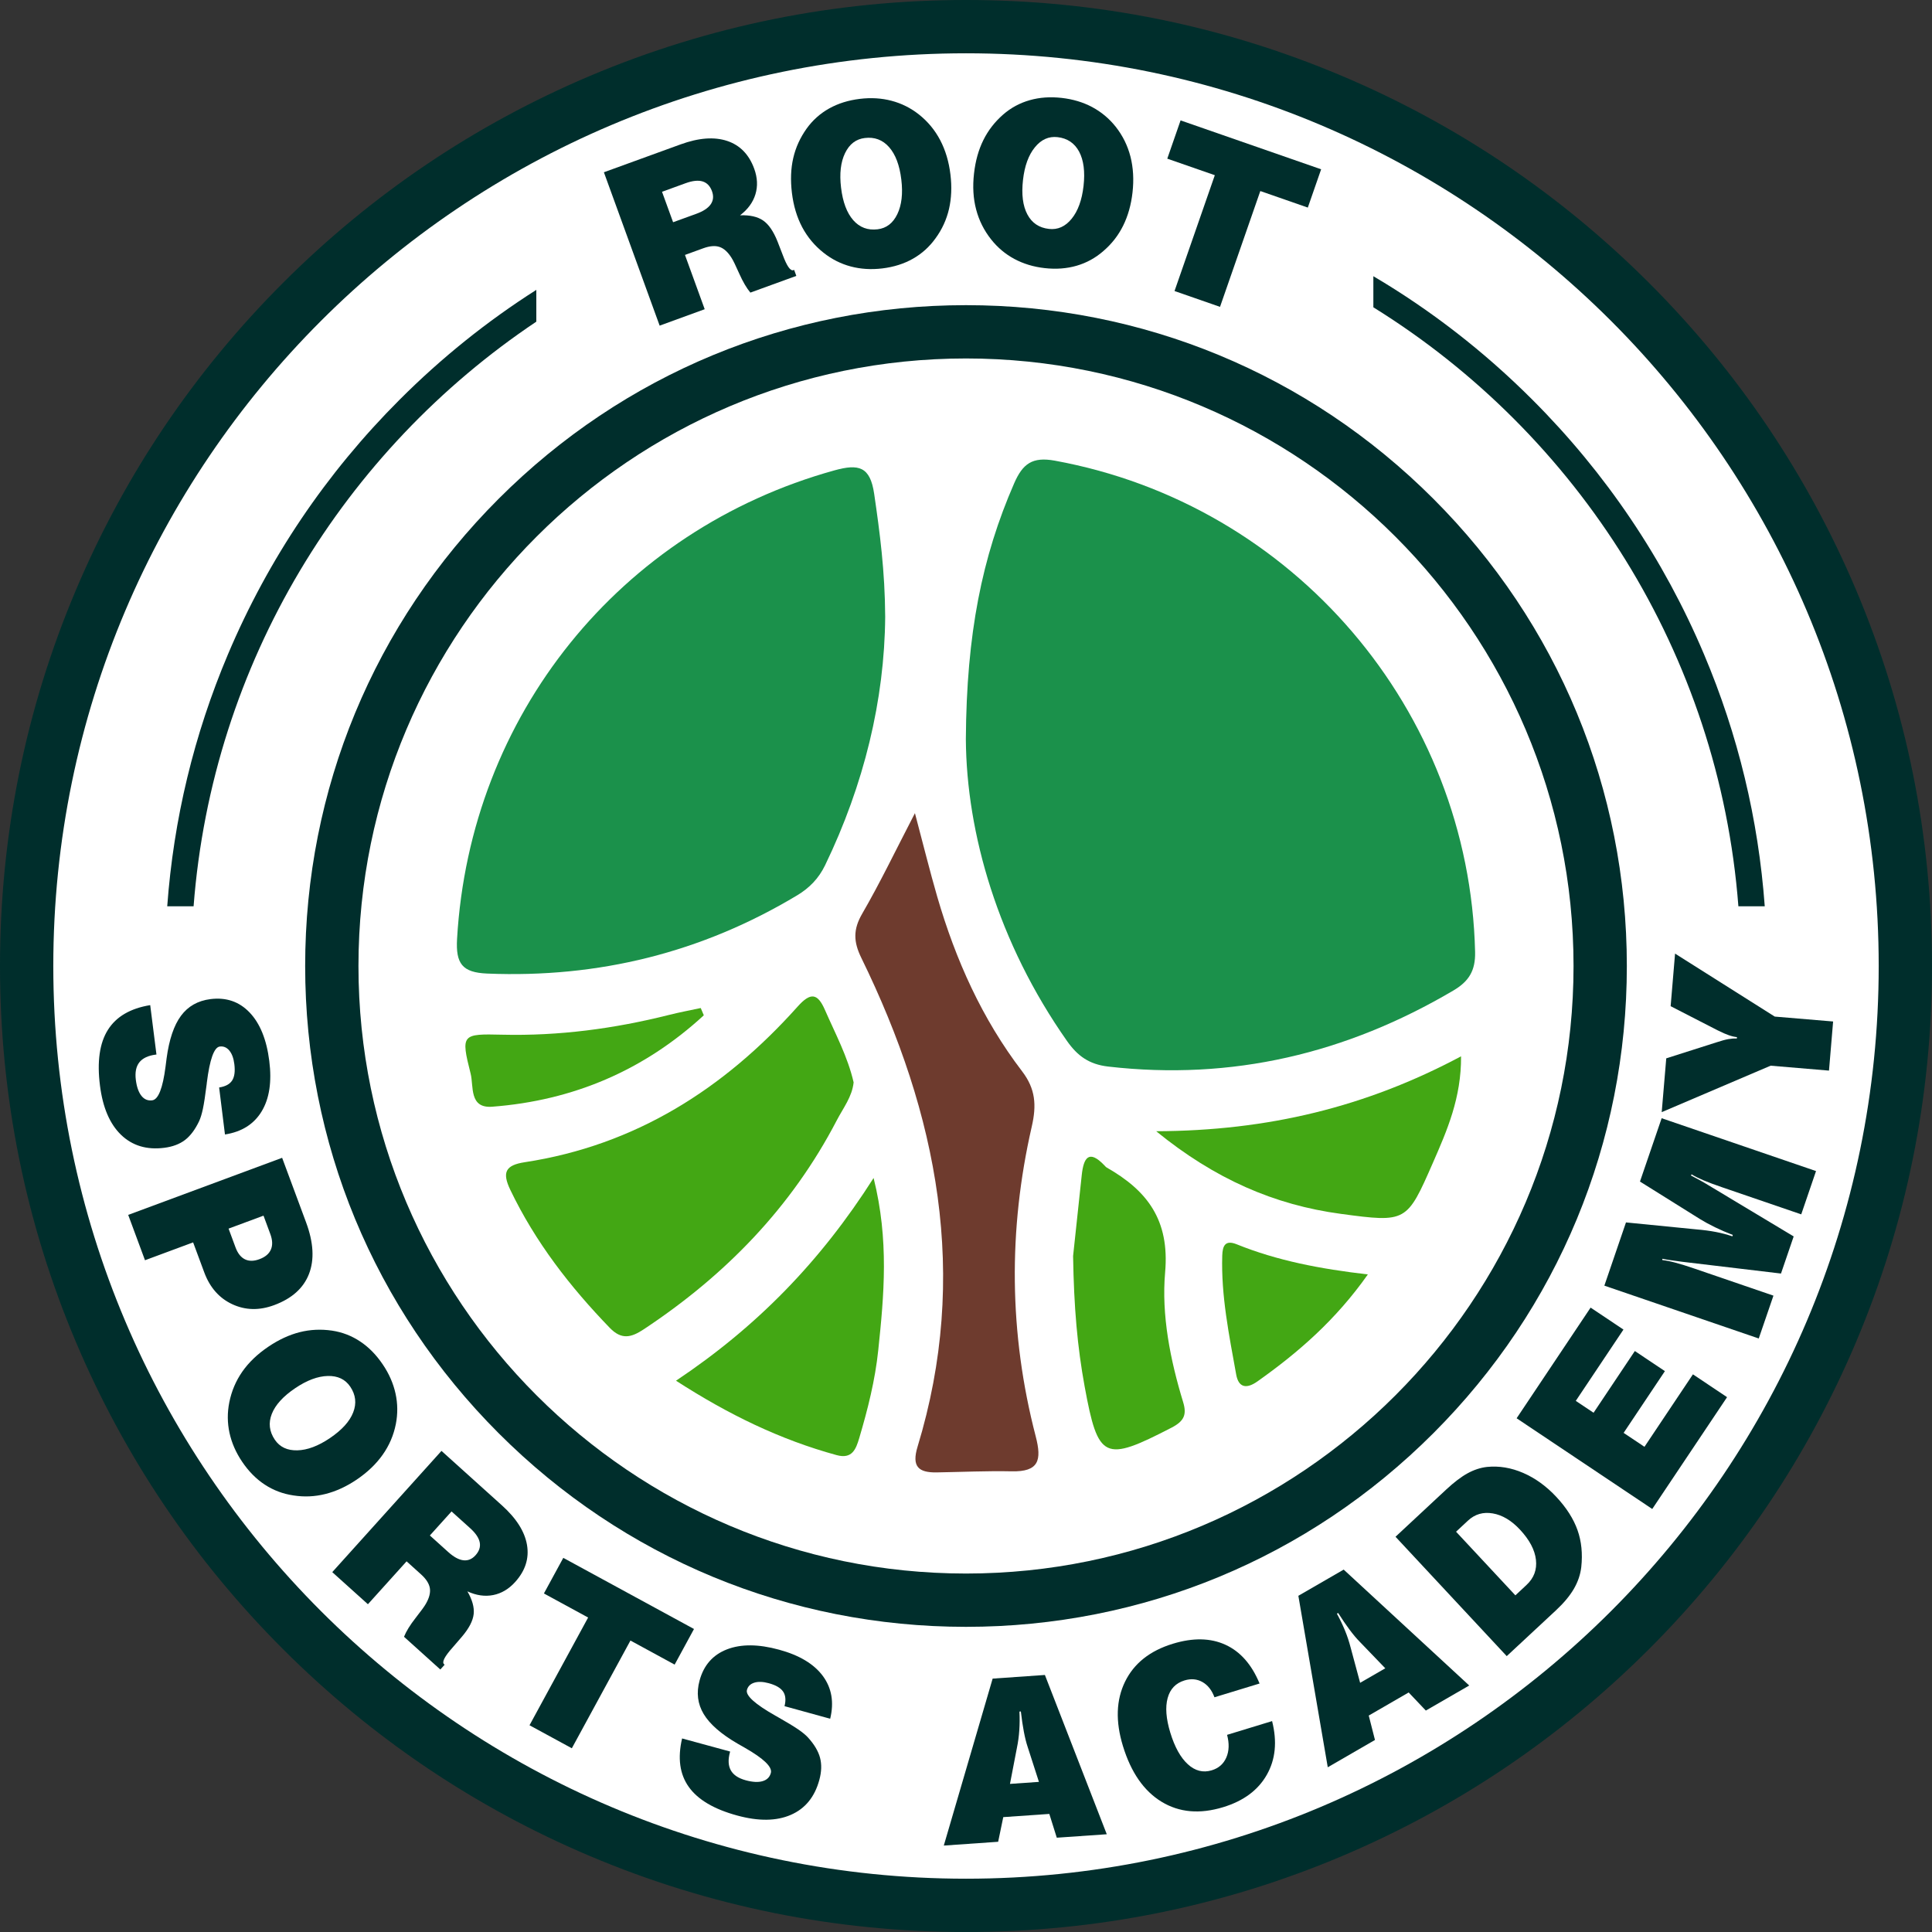 <svg width="104" height="104" viewBox="0 0 104 104" fill="none" xmlns="http://www.w3.org/2000/svg">
<rect x="0" y="0" width="104" height="104" fill="#333333" stroke="none"/>
<path d="M52.027 103.013C79.919 103.013 102.529 80.403 102.529 52.511C102.529 24.619 79.919 2.009 52.027 2.009C24.136 2.009 1.525 24.619 1.525 52.511C1.525 80.403 24.136 103.013 52.027 103.013Z" fill="white"/>
<path d="M35.509 17.529L32.508 9.273L36.635 7.773C37.611 7.418 38.446 7.356 39.14 7.585C39.834 7.816 40.321 8.315 40.6 9.084C40.775 9.566 40.797 10.024 40.665 10.458C40.533 10.893 40.257 11.271 39.837 11.59C40.362 11.571 40.775 11.662 41.075 11.867C41.375 12.071 41.632 12.445 41.85 12.988C41.925 13.175 42.019 13.419 42.133 13.719C42.357 14.323 42.547 14.598 42.707 14.543L42.749 14.528L42.866 14.852L40.393 15.751C40.188 15.507 39.988 15.165 39.793 14.727C39.599 14.288 39.462 14.008 39.382 13.885C39.186 13.57 38.97 13.374 38.735 13.294C38.499 13.213 38.207 13.238 37.856 13.365L36.872 13.723L37.934 16.645L35.509 17.529ZM36.233 11.963L37.48 11.51C37.858 11.373 38.118 11.202 38.259 10.996C38.4 10.791 38.423 10.556 38.326 10.291C38.225 10.013 38.056 9.839 37.82 9.766C37.584 9.695 37.278 9.727 36.904 9.863L35.637 10.324L36.233 11.963Z" fill="#002E2C"/>
<path d="M42.628 10.375C42.547 9.696 42.57 9.074 42.701 8.508C42.831 7.941 43.072 7.413 43.421 6.922C43.746 6.47 44.151 6.109 44.633 5.839C45.116 5.569 45.667 5.397 46.284 5.322C46.887 5.249 47.456 5.283 47.993 5.425C48.529 5.566 49.02 5.811 49.462 6.159C49.943 6.539 50.325 7.001 50.611 7.544C50.895 8.087 51.08 8.705 51.163 9.399C51.243 10.06 51.216 10.675 51.086 11.247C50.953 11.819 50.714 12.343 50.366 12.82C50.035 13.283 49.629 13.652 49.145 13.926C48.663 14.2 48.113 14.374 47.495 14.449C46.896 14.521 46.329 14.486 45.796 14.344C45.263 14.202 44.777 13.957 44.337 13.609C43.852 13.226 43.467 12.766 43.181 12.228C42.897 11.69 42.712 11.073 42.628 10.375ZM45.274 10.101C45.367 10.877 45.587 11.462 45.931 11.853C46.275 12.243 46.712 12.408 47.242 12.343C47.715 12.286 48.069 12.014 48.303 11.528C48.537 11.042 48.61 10.421 48.518 9.665C48.425 8.892 48.205 8.311 47.859 7.919C47.514 7.528 47.077 7.364 46.55 7.429C46.078 7.486 45.724 7.757 45.49 8.241C45.255 8.726 45.183 9.346 45.274 10.101Z" fill="#002E2C"/>
<path d="M52.431 9.344C52.507 8.665 52.675 8.065 52.933 7.544C53.19 7.023 53.546 6.563 54 6.166C54.42 5.801 54.896 5.544 55.429 5.393C55.962 5.241 56.536 5.201 57.155 5.271C57.758 5.34 58.305 5.504 58.794 5.765C59.283 6.027 59.703 6.377 60.055 6.818C60.435 7.299 60.7 7.836 60.853 8.431C61.004 9.026 61.042 9.67 60.963 10.364C60.888 11.025 60.721 11.618 60.461 12.145C60.201 12.671 59.847 13.126 59.399 13.51C58.97 13.885 58.49 14.149 57.957 14.304C57.424 14.459 56.848 14.502 56.231 14.432C55.631 14.365 55.089 14.199 54.603 13.939C54.116 13.678 53.7 13.327 53.352 12.887C52.969 12.402 52.7 11.866 52.546 11.276C52.389 10.686 52.352 10.042 52.431 9.344ZM55.068 9.687C54.98 10.465 55.059 11.083 55.304 11.543C55.548 12.004 55.936 12.264 56.468 12.323C56.941 12.377 57.347 12.194 57.688 11.775C58.028 11.356 58.241 10.769 58.327 10.013C58.415 9.24 58.334 8.623 58.089 8.162C57.842 7.702 57.455 7.442 56.928 7.382C56.455 7.329 56.049 7.51 55.709 7.928C55.366 8.346 55.154 8.932 55.068 9.687Z" fill="#002E2C"/>
<path d="M62.835 8.541L63.551 6.481L71.117 9.113L70.4 11.174L67.843 10.284L65.674 16.518L63.225 15.666L65.394 9.431L62.835 8.541Z" fill="#002E2C"/>
<path d="M8.086 54.106L8.422 56.765L8.39 56.769C7.976 56.821 7.681 56.961 7.502 57.184C7.324 57.41 7.261 57.725 7.312 58.131C7.36 58.512 7.461 58.797 7.614 58.989C7.766 59.18 7.959 59.261 8.192 59.231C8.522 59.19 8.762 58.583 8.912 57.41C8.936 57.218 8.955 57.073 8.968 56.971C9.105 55.956 9.363 55.191 9.743 54.679C10.122 54.167 10.651 53.868 11.329 53.782C12.173 53.676 12.877 53.916 13.437 54.503C13.997 55.09 14.35 55.958 14.495 57.108C14.638 58.232 14.501 59.139 14.084 59.827C13.668 60.515 13.01 60.929 12.11 61.069L11.796 58.539C12.132 58.488 12.365 58.364 12.494 58.166C12.624 57.967 12.664 57.672 12.614 57.28C12.574 56.961 12.484 56.718 12.343 56.549C12.202 56.381 12.031 56.31 11.832 56.335C11.524 56.373 11.29 57.024 11.133 58.285L11.126 58.358C11.048 58.972 10.981 59.417 10.921 59.694C10.862 59.971 10.794 60.189 10.72 60.35C10.505 60.804 10.25 61.143 9.958 61.367C9.665 61.589 9.293 61.73 8.839 61.787C7.896 61.906 7.121 61.672 6.514 61.086C5.908 60.498 5.53 59.615 5.381 58.433C5.219 57.15 5.36 56.151 5.807 55.44C6.256 54.725 7.015 54.282 8.086 54.106Z" fill="#002E2C"/>
<path d="M6.901 65.398L15.187 62.325L16.476 65.799C16.878 66.882 16.93 67.807 16.634 68.574C16.337 69.341 15.713 69.901 14.761 70.254C13.962 70.551 13.211 70.535 12.506 70.208C11.802 69.88 11.298 69.309 10.995 68.493L10.396 66.878L7.805 67.839L6.901 65.398ZM14.185 65.439L12.304 66.137L12.679 67.15C12.797 67.468 12.966 67.681 13.185 67.789C13.404 67.896 13.665 67.895 13.966 67.782C14.278 67.667 14.484 67.493 14.583 67.261C14.683 67.03 14.671 66.749 14.548 66.42L14.185 65.439Z" fill="#002E2C"/>
<path d="M14.44 72.497C15.006 72.114 15.572 71.853 16.134 71.711C16.697 71.569 17.278 71.541 17.874 71.628C18.424 71.711 18.93 71.906 19.39 72.213C19.851 72.519 20.255 72.931 20.603 73.447C20.944 73.95 21.172 74.472 21.291 75.014C21.41 75.556 21.416 76.104 21.308 76.657C21.189 77.259 20.953 77.81 20.598 78.311C20.244 78.812 19.778 79.257 19.2 79.648C18.649 80.02 18.089 80.278 17.52 80.421C16.95 80.565 16.375 80.591 15.793 80.499C15.229 80.416 14.716 80.222 14.252 79.917C13.788 79.612 13.383 79.202 13.035 78.687C12.697 78.186 12.47 77.666 12.353 77.128C12.237 76.589 12.233 76.044 12.342 75.494C12.462 74.888 12.696 74.335 13.044 73.835C13.392 73.337 13.858 72.891 14.44 72.497ZM15.891 74.726C15.243 75.163 14.823 75.625 14.632 76.109C14.441 76.594 14.495 77.057 14.794 77.501C15.061 77.895 15.464 78.085 16.004 78.072C16.544 78.059 17.129 77.84 17.759 77.414C18.404 76.978 18.822 76.518 19.012 76.031C19.203 75.545 19.149 75.082 18.852 74.642C18.585 74.248 18.183 74.056 17.645 74.069C17.107 74.082 16.521 74.3 15.891 74.726Z" fill="#002E2C"/>
<path d="M17.886 84.628L23.765 78.102L27.027 81.042C27.798 81.737 28.246 82.445 28.369 83.166C28.491 83.887 28.279 84.552 27.731 85.16C27.388 85.54 26.993 85.774 26.549 85.862C26.102 85.95 25.64 85.884 25.16 85.663C25.424 86.118 25.537 86.526 25.498 86.885C25.458 87.246 25.25 87.65 24.872 88.096C24.743 88.25 24.572 88.448 24.36 88.69C23.932 89.17 23.779 89.469 23.902 89.584L23.934 89.613L23.703 89.87L21.748 88.108C21.867 87.811 22.074 87.475 22.37 87.097C22.667 86.72 22.85 86.466 22.921 86.339C23.106 86.02 23.179 85.737 23.139 85.491C23.099 85.245 22.941 84.998 22.664 84.748L21.887 84.047L19.805 86.356L17.886 84.628ZM23.14 82.655L24.126 83.544C24.424 83.813 24.697 83.962 24.945 83.99C25.192 84.019 25.41 83.928 25.598 83.72C25.796 83.5 25.871 83.269 25.824 83.027C25.776 82.785 25.604 82.53 25.309 82.263L24.307 81.361L23.14 82.655Z" fill="#002E2C"/>
<path d="M29.279 85.777L30.322 83.86L37.358 87.689L36.316 89.606L33.937 88.311L30.782 94.11L28.504 92.871L31.659 87.072L29.279 85.777Z" fill="#002E2C"/>
<path d="M36.717 93.581L39.304 94.286L39.295 94.317C39.185 94.719 39.2 95.045 39.34 95.296C39.48 95.547 39.748 95.725 40.144 95.833C40.513 95.933 40.816 95.95 41.051 95.88C41.287 95.811 41.434 95.665 41.495 95.439C41.583 95.119 41.114 94.665 40.088 94.079C39.921 93.984 39.793 93.91 39.704 93.86C38.818 93.345 38.21 92.815 37.881 92.269C37.553 91.723 37.477 91.12 37.659 90.461C37.882 89.639 38.373 89.082 39.129 88.787C39.886 88.493 40.823 88.498 41.94 88.804C43.033 89.101 43.818 89.575 44.296 90.221C44.773 90.868 44.904 91.635 44.689 92.52L42.231 91.843C42.314 91.513 42.288 91.251 42.154 91.056C42.019 90.86 41.762 90.71 41.381 90.607C41.071 90.523 40.811 90.514 40.601 90.58C40.392 90.646 40.261 90.776 40.208 90.969C40.127 91.269 40.639 91.732 41.745 92.359L41.81 92.394C42.348 92.7 42.733 92.933 42.966 93.093C43.199 93.253 43.375 93.398 43.495 93.53C43.833 93.903 44.049 94.266 44.143 94.622C44.237 94.978 44.225 95.375 44.104 95.816C43.855 96.733 43.342 97.359 42.569 97.695C41.795 98.032 40.833 98.043 39.684 97.73C38.436 97.39 37.568 96.878 37.08 96.194C36.59 95.511 36.47 94.639 36.717 93.581Z" fill="#002E2C"/>
<path d="M50.805 99.347L53.434 90.36L56.247 90.164L59.578 98.738L56.887 98.924L56.485 97.644L54.006 97.816L53.731 99.143L50.805 99.347ZM54.367 96.028L55.926 95.919L55.323 94.049C55.244 93.816 55.176 93.54 55.115 93.222C55.054 92.904 55.001 92.539 54.953 92.129L54.877 92.134C54.894 92.477 54.891 92.812 54.869 93.138C54.848 93.464 54.804 93.785 54.738 94.101L54.367 96.028Z" fill="#002E2C"/>
<path d="M67.803 90.624L65.375 91.365C65.23 90.977 65.013 90.703 64.722 90.541C64.432 90.379 64.111 90.352 63.762 90.458C63.29 90.602 62.987 90.918 62.854 91.409C62.721 91.899 62.769 92.517 62.996 93.265C63.234 94.045 63.55 94.613 63.942 94.971C64.334 95.329 64.763 95.437 65.228 95.296C65.602 95.182 65.864 94.952 66.014 94.605C66.164 94.26 66.178 93.852 66.054 93.387L68.477 92.647C68.756 93.75 68.662 94.714 68.191 95.54C67.722 96.366 66.939 96.946 65.845 97.28C64.582 97.666 63.476 97.567 62.524 96.987C61.573 96.406 60.88 95.406 60.447 93.987C60.042 92.662 60.081 91.507 60.562 90.524C61.043 89.54 61.901 88.859 63.135 88.483C64.219 88.152 65.162 88.17 65.962 88.536C66.766 88.903 67.379 89.598 67.803 90.624Z" fill="#002E2C"/>
<path d="M71.474 95.132L69.891 85.902L72.331 84.492L79.089 90.731L76.753 92.08L75.829 91.106L73.68 92.349L74.015 93.663L71.474 95.132ZM73.216 90.586L74.57 89.805L73.206 88.388C73.033 88.214 72.85 87.996 72.656 87.738C72.462 87.479 72.254 87.175 72.032 86.826L71.966 86.865C72.131 87.166 72.276 87.467 72.4 87.769C72.525 88.071 72.625 88.378 72.706 88.691L73.216 90.586Z" fill="#002E2C"/>
<path d="M81.108 89.15L75.121 82.724L77.841 80.19C78.269 79.791 78.656 79.497 79.001 79.308C79.347 79.119 79.696 79.004 80.049 78.965C80.698 78.9 81.346 79.008 81.994 79.288C82.642 79.569 83.239 80 83.782 80.583C84.325 81.167 84.703 81.76 84.918 82.366C85.132 82.971 85.198 83.635 85.12 84.359C85.072 84.764 84.939 85.153 84.72 85.53C84.501 85.906 84.18 86.291 83.757 86.685L81.108 89.15ZM81.573 85.878L82.174 85.317C82.573 84.946 82.741 84.495 82.68 83.962C82.619 83.43 82.333 82.891 81.825 82.345C81.362 81.847 80.872 81.555 80.354 81.467C79.837 81.379 79.393 81.508 79.022 81.855L78.38 82.452L81.573 85.878Z" fill="#002E2C"/>
<path d="M88.941 81.229L81.64 76.346L85.623 70.389L87.391 71.571L84.825 75.409L85.782 76.049L88.004 72.726L89.622 73.809L87.4 77.132L88.522 77.882L91.131 73.981L92.968 75.21L88.941 81.229Z" fill="#002E2C"/>
<path d="M94.674 72.051L86.363 69.207L87.527 65.803L91.316 66.178C91.702 66.211 92.054 66.257 92.369 66.318C92.684 66.379 92.979 66.458 93.256 66.552L93.275 66.477C92.931 66.344 92.612 66.206 92.319 66.063C92.026 65.921 91.758 65.775 91.516 65.626L88.28 63.603L89.447 60.194L97.757 63.039L96.961 65.369L92.733 63.922C92.301 63.775 91.957 63.646 91.7 63.537C91.444 63.428 91.23 63.321 91.062 63.218L91.019 63.273C91.21 63.373 91.379 63.463 91.526 63.545C91.674 63.626 91.819 63.71 91.959 63.797L96.554 66.557L95.871 68.555L90.549 67.921C90.272 67.885 90.053 67.853 89.893 67.83C89.732 67.807 89.597 67.784 89.485 67.76V67.83C89.683 67.851 89.916 67.897 90.185 67.969C90.454 68.04 90.805 68.148 91.238 68.297L95.465 69.745L94.674 72.051Z" fill="#002E2C"/>
<path d="M89.45 59.867L89.695 56.971L92.387 56.113C92.662 56.023 92.879 55.963 93.04 55.935C93.2 55.907 93.352 55.896 93.494 55.904L93.5 55.828C93.249 55.807 92.92 55.693 92.511 55.486C92.482 55.473 92.463 55.464 92.453 55.459L89.931 54.163L90.169 51.333L95.535 54.723L98.677 54.987L98.455 57.631L95.313 57.366L89.45 59.867Z" fill="#002E2C"/>
<path d="M52 104C44.981 104 38.171 102.625 31.759 99.912C25.567 97.293 20.006 93.544 15.23 88.769C10.454 83.993 6.706 78.432 4.086 72.24C1.375 65.829 0 59.019 0 52C0 44.981 1.375 38.171 4.088 31.759C6.707 25.567 10.456 20.006 15.231 15.23C20.007 10.454 25.568 6.706 31.76 4.086C38.171 1.375 44.981 0 52 0C59.019 0 65.829 1.375 72.241 4.088C78.433 6.707 83.994 10.456 88.77 15.231C93.546 20.007 97.294 25.568 99.914 31.76C102.625 38.171 104 44.98 104 52C104 59.019 102.625 65.829 99.912 72.241C97.293 78.433 93.544 83.994 88.769 88.77C83.993 93.544 78.432 97.294 72.24 99.914C65.829 102.625 59.02 104 52 104ZM52 2.869C24.91 2.869 2.869 24.91 2.869 52C2.869 79.091 24.91 101.131 52 101.131C79.091 101.131 101.131 79.091 101.131 52C101.131 24.91 79.091 2.869 52 2.869Z" fill="#002E2C"/>
<path d="M52 87.573C42.498 87.573 33.565 83.873 26.846 77.154C20.127 70.435 16.427 61.501 16.427 52C16.427 42.498 20.127 33.565 26.846 26.846C33.565 20.127 42.499 16.427 52 16.427C61.502 16.427 70.435 20.127 77.154 26.846C83.873 33.565 87.573 42.499 87.573 52C87.573 61.502 83.873 70.435 77.154 77.154C70.435 83.874 61.502 87.573 52 87.573ZM52 19.296C33.967 19.296 19.296 33.967 19.296 52C19.296 70.033 33.967 84.704 52 84.704C70.033 84.704 84.704 70.033 84.704 52C84.704 33.967 70.033 19.296 52 19.296Z" fill="#002E2C"/>
<path d="M93.578 48.787H94.997C94.654 44.1 93.559 39.55 91.726 35.218C89.554 30.084 86.445 25.472 82.486 21.514C79.899 18.927 77.035 16.703 73.928 14.868V16.542C84.931 23.37 92.535 35.175 93.578 48.787Z" fill="#002E2C"/>
<path d="M10.421 48.787C11.425 35.676 18.518 24.242 28.87 17.315V15.604C26.223 17.288 23.762 19.263 21.513 21.514C17.553 25.474 14.445 30.084 12.273 35.218C10.441 39.55 9.344 44.1 9.002 48.787H10.421Z" fill="#002E2C"/>
<path d="M51.992 39.792C52.026 34.117 52.863 29.985 54.591 26.021C55.054 24.957 55.574 24.577 56.783 24.798C69.622 27.145 79.101 38.219 79.405 51.245C79.428 52.248 79.071 52.827 78.239 53.317C72.486 56.71 66.329 58.181 59.651 57.413C58.619 57.294 57.998 56.833 57.443 56.045C53.724 50.758 52.025 44.853 51.992 39.792Z" fill="#1B914B"/>
<path d="M47.65 33.206C47.615 37.669 46.513 42.235 44.416 46.575C44.069 47.291 43.568 47.803 42.908 48.198C37.771 51.282 32.213 52.654 26.225 52.407C24.881 52.352 24.527 51.872 24.604 50.537C25.302 38.528 33.351 28.528 44.915 25.321C46.221 24.959 46.839 25.108 47.056 26.577C47.361 28.662 47.638 30.739 47.65 33.206Z" fill="#1B914B"/>
<path d="M49.251 43.773C49.709 45.496 50.051 46.889 50.45 48.264C51.436 51.657 52.864 54.848 55.019 57.667C55.742 58.614 55.806 59.487 55.539 60.65C54.266 66.208 54.314 71.788 55.752 77.317C56.09 78.614 55.917 79.233 54.459 79.202C53.112 79.173 51.765 79.239 50.417 79.26C49.438 79.275 49.069 78.943 49.392 77.878C52.197 68.676 50.48 59.971 46.365 51.563C45.938 50.691 45.92 50.032 46.412 49.185C47.369 47.535 48.196 45.807 49.251 43.773Z" fill="#6E3B2E"/>
<path d="M45.951 58.265C45.87 59.039 45.391 59.642 45.046 60.304C42.604 65 39.04 68.654 34.652 71.557C33.98 72.002 33.46 72.135 32.826 71.481C30.68 69.261 28.815 66.855 27.471 64.053C27.017 63.106 27.206 62.721 28.248 62.562C34.21 61.65 38.981 58.609 42.936 54.185C43.633 53.405 44.012 53.459 44.406 54.363C44.965 55.644 45.633 56.88 45.951 58.265Z" fill="#43A714"/>
<path d="M36.39 74.324C40.735 71.422 44.16 67.918 47.026 63.411C47.863 66.754 47.587 69.721 47.276 72.686C47.108 74.297 46.712 75.864 46.253 77.413C46.078 77.999 45.876 78.558 45.039 78.33C42.005 77.501 39.225 76.153 36.39 74.324Z" fill="#43A714"/>
<path d="M62.237 60.894C68.244 60.872 73.527 59.593 78.649 56.862C78.665 59.096 77.897 60.852 77.133 62.595C75.73 65.799 75.709 65.816 72.187 65.344C68.593 64.862 65.389 63.463 62.237 60.894Z" fill="#43A714"/>
<path d="M57.765 67.612C57.878 66.56 58.051 64.906 58.231 63.251C58.329 62.35 58.598 61.836 59.456 62.738C59.493 62.776 59.528 62.822 59.574 62.848C61.76 64.093 62.967 65.673 62.719 68.49C62.516 70.792 62.994 73.197 63.688 75.474C63.897 76.155 63.737 76.503 63.061 76.853C59.444 78.722 59.112 78.59 58.386 74.632C57.998 72.515 57.808 70.377 57.765 67.612Z" fill="#43A714"/>
<path d="M37.886 54.654C34.678 57.608 30.865 59.244 26.491 59.575C25.242 59.669 25.505 58.468 25.334 57.794C24.794 55.665 24.866 55.647 27.039 55.698C30.077 55.771 33.065 55.375 36.011 54.634C36.576 54.491 37.15 54.385 37.721 54.262C37.776 54.393 37.831 54.524 37.886 54.654Z" fill="#43A714"/>
<path d="M73.632 68.603C71.9 71.059 69.89 72.801 67.692 74.359C67.094 74.783 66.671 74.696 66.544 73.99C66.164 71.873 65.727 69.759 65.794 67.587C65.811 67.063 65.953 66.732 66.568 66.979C68.763 67.867 71.077 68.306 73.632 68.603Z" fill="#43A714"/>
</svg>
